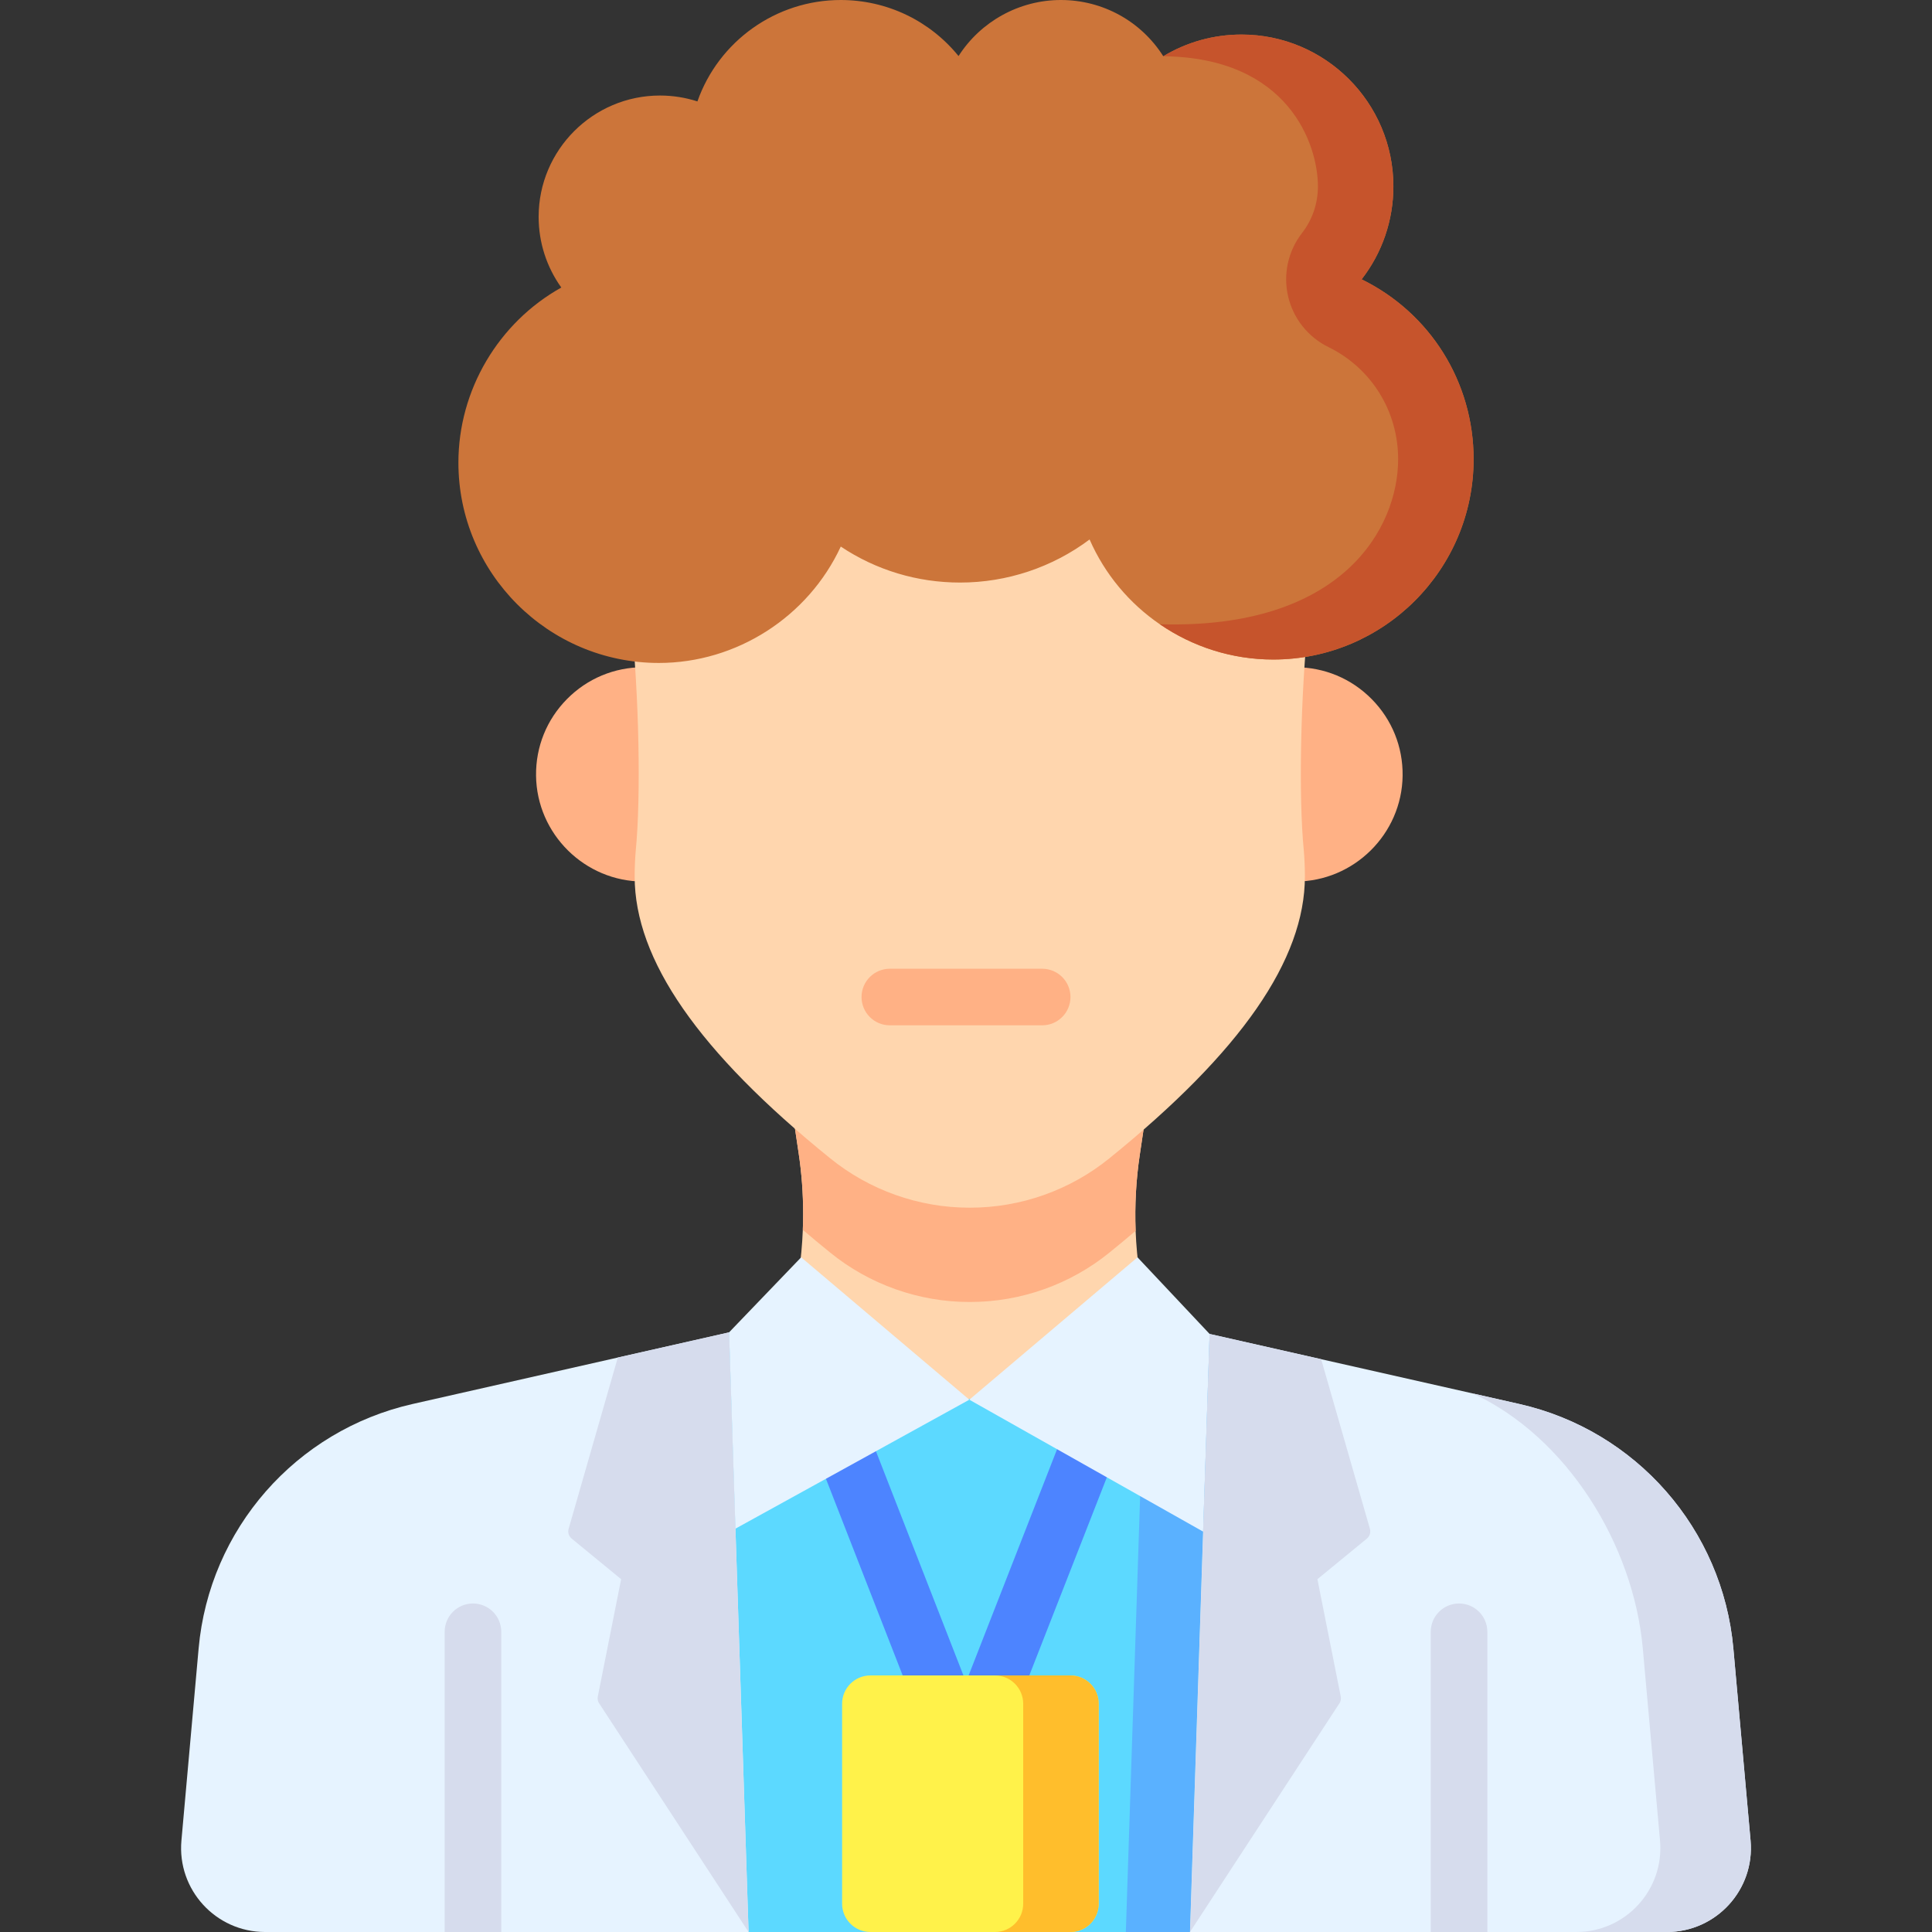 <svg id="Layer_1" enable-background="new 0 0 512 512" height="512" viewBox="0 0 512 512" width="512" xmlns="http://www.w3.org/2000/svg"><rect x="0" y="0" width="512" height="512" fill="#333333" stroke="none"/><g><g><path d="m463.918 487.77-4.56-50.9c-2.83-31.61-25.75-57.79-56.73-64.8l-12.28-2.78-40.23-9.09-29.56-6.69-16.03-3.62-95.3-.43-16.02 3.63-29.48 6.67-54.38 12.31c-30.97 7.01-53.88 33.19-56.71 64.78l-4.56 50.92c-1.16 13.02 9.1 24.23 22.18 24.23h371.48c13.08 0 23.34-11.21 22.18-24.23z" fill="#e6f3ff"/><g fill="#d6dced"><path d="m463.922 487.773c1.16 13.018-9.1 24.226-22.18 24.226h-24c13.08 0 23.34-11.208 22.18-24.226l-4.56-50.901c-2.46-27.505-20.07-56.01-45.01-67.579l12.28 2.78c30.98 7.009 53.9 33.184 56.73 64.799z"/><g><path d="m132.842 432.442v79.557h-15v-79.557c0-4.139 3.35-7.499 7.5-7.499 4.14 0 7.5 3.36 7.5 7.499z"/><path d="m394.162 432.442v79.557h-15v-79.557c0-4.139 3.36-7.499 7.5-7.499s7.5 3.36 7.5 7.499z"/></g></g></g><path d="m320.558 353.51-5.2 158.49h-116.98l-5.17-158.91 110.35.36z" fill="#5cd9ff"/><path d="m320.558 353.51-5.2 158.49h-17l5.2-158.55z" fill="#5ab1ff"/><g><g><g fill="#ffb185"><path d="m150.254 185.264c-5.379 5.443-8.29 12.654-8.195 20.304.189 15.465 12.932 28.047 28.406 28.047h3.5v-56.792h-3.5c-7.655.001-14.833 2.998-20.211 8.441z"/><path d="m363.512 185.264c-5.379-5.443-12.557-8.441-20.211-8.44h-3.5v56.791h3.5c15.473 0 28.216-12.582 28.406-28.047.094-7.65-2.816-14.861-8.195-20.304z"/></g><path d="m304.353 349.226.18.66c-2.74 2.349-5.59 4.718-8.54 7.117-10.98 8.916-24.7 13.774-38.86 13.744-14.16.03-27.9-4.838-38.89-13.774-3.13-2.529-6.13-5.038-9.01-7.517 2.04-7.706 3.22-15.603 3.52-23.539.06-1.419.09-2.829.09-4.248 0-5.358-.39-10.715-1.19-16.043l-2.42-16.203h95.3l-2.46 16.473c-1.01 6.727-1.38 13.514-1.12 20.281.3 7.766 1.44 15.492 3.4 23.049z" fill="#ffd6ae"/><path d="m302.073 305.896c-1.01 6.727-1.38 13.514-1.12 20.281-2.23 1.909-4.54 3.828-6.94 5.767-10.39 8.436-23.49 13.094-36.9 13.094h-.23c-13.4 0-26.52-4.658-36.93-13.134-2.49-2.019-4.89-4.008-7.2-5.987.06-1.419.09-2.829.09-4.248 0-5.358-.39-10.715-1.19-16.043l-2.42-16.203h95.3z" fill="#ffb185"/><path d="m346.784 163.592-90.783-39.993-88.783 39.993c2.137 20.811 2.679 47.4 1.253 61.927-.186 2.126-.28 4.396-.28 6.746 0 22.067 16.936 46.49 51.76 74.652 10.414 8.471 23.535 13.132 36.932 13.131h.23c13.408 0 26.513-4.652 36.901-13.095 34.854-28.188 51.796-52.619 51.796-74.686 0-2.335-.094-4.617-.288-6.874-1.415-14.436-.873-41.005 1.262-61.801z" fill="#ffd6ae"/><g><path d="m276.188 256.726h-40.372c-4.142 0-7.5 3.356-7.5 7.497 0 4.14 3.358 7.497 7.5 7.497h40.372c4.143 0 7.5-3.356 7.5-7.497 0-4.14-3.358-7.497-7.5-7.497z" fill="#ffb185"/></g></g><path d="m390.522 121.689c0 29.275-23.82 53.091-53.11 53.091-10.97 0-21.38-3.4-30.04-9.349h-.01c-8.05-5.509-14.57-13.238-18.61-22.466-9.86 7.389-21.9 11.418-34.3 11.418-11.39 0-22.26-3.289-31.64-9.538-8.61 18.587-27.57 30.845-48.23 30.845-29.28 0-53.1-23.816-53.1-53.091 0-19.227 10.6-37.094 27.27-46.402-3.9-5.439-6.01-11.968-6.01-18.727 0-17.727 14.42-32.154 32.16-32.154 3.4 0 6.73.53 9.92 1.56 5.61-15.958 20.82-26.876 37.97-26.876 12.24 0 23.62 5.479 31.23 14.857 5.85-9.148 16.07-14.857 27.11-14.857 11.11 0 21.26 5.629 27.14 14.888.01.01.01.02.01.02 6.25-3.769 13.36-5.749 20.74-5.749 22.19 0 40.24 18.047 40.24 40.233 0 8.989-2.96 17.607-8.42 24.636 18.15 8.888 29.68 27.215 29.68 47.661z" fill="#cc753a"/><path d="m390.522 121.689c0 29.275-23.82 53.091-53.11 53.091-10.97 0-21.38-3.4-30.04-9.349 48.383 1.406 63.15-25.496 63.15-43.743 0-12.738-7.08-24.126-18.48-29.715-5.4-2.649-9.32-7.579-10.68-13.438s-.01-12.018 3.68-16.767c2.76-3.559 4.22-7.839 4.22-12.378 0-11.158-7.8-34.134-40.98-34.484 6.25-3.769 13.36-5.749 20.74-5.749 22.19 0 40.24 18.047 40.24 40.233 0 8.989-2.96 17.607-8.42 24.636 18.15 8.89 29.68 27.217 29.68 47.663z" fill="#c6542c"/></g><g><path d="m290.346 378.536c-3.86-1.507-8.208.397-9.716 4.254l-24.622 62.981-24.299-62.28c-1.504-3.858-5.852-5.768-9.713-4.261-3.859 1.505-5.767 5.854-4.261 9.713l31.279 80.17c1.156 2.963 3.989 4.776 6.989 4.776.906 0 1.829-.166 2.724-.515 2.256-.88 3.837-2.734 4.467-4.891l31.406-80.231c1.509-3.858-.396-8.208-4.254-9.716z" fill="#4d84ff"/><path d="m291.158 451.51v52.99c0 4.14-3.35 7.5-7.5 7.5h-52.99c-4.14 0-7.5-3.36-7.5-7.5v-52.99c0-4.14 3.36-7.5 7.5-7.5h52.99c4.15 0 7.5 3.36 7.5 7.5z" fill="#fff24a"/><path d="m291.158 451.51v52.99c0 4.14-3.35 7.5-7.5 7.5h-20c4.15 0 7.5-3.36 7.5-7.5v-52.99c0-4.14-3.35-7.5-7.5-7.5h20c4.15 0 7.5 3.36 7.5 7.5z" fill="#ffbe2c"/><path d="m256.883 370.936-61.998 34.184-1.677-52.03 19.105-19.886z" fill="#e6f3ff"/><path d="m256.883 370.936 61.956 34.958 1.719-52.384-19.106-20.306z" fill="#e6f3ff"/><g fill="#d6dced"><path d="m193.208 353.09-29.48 6.67-13.03 45.37c-.28.95.04 1.99.81 2.62l13.1 10.75-6.18 31.08c-.11.56-.03 1.14.23 1.64l39.72 60.78z"/><path d="m362.228 407.75-13.1 10.75 6.18 31.08c.11.56.03 1.14-.23 1.64l-39.72 60.78 5.2-158.49 29.56 6.69 12.92 44.93c.28.95-.04 1.99-.81 2.62z"/></g></g></g></svg>